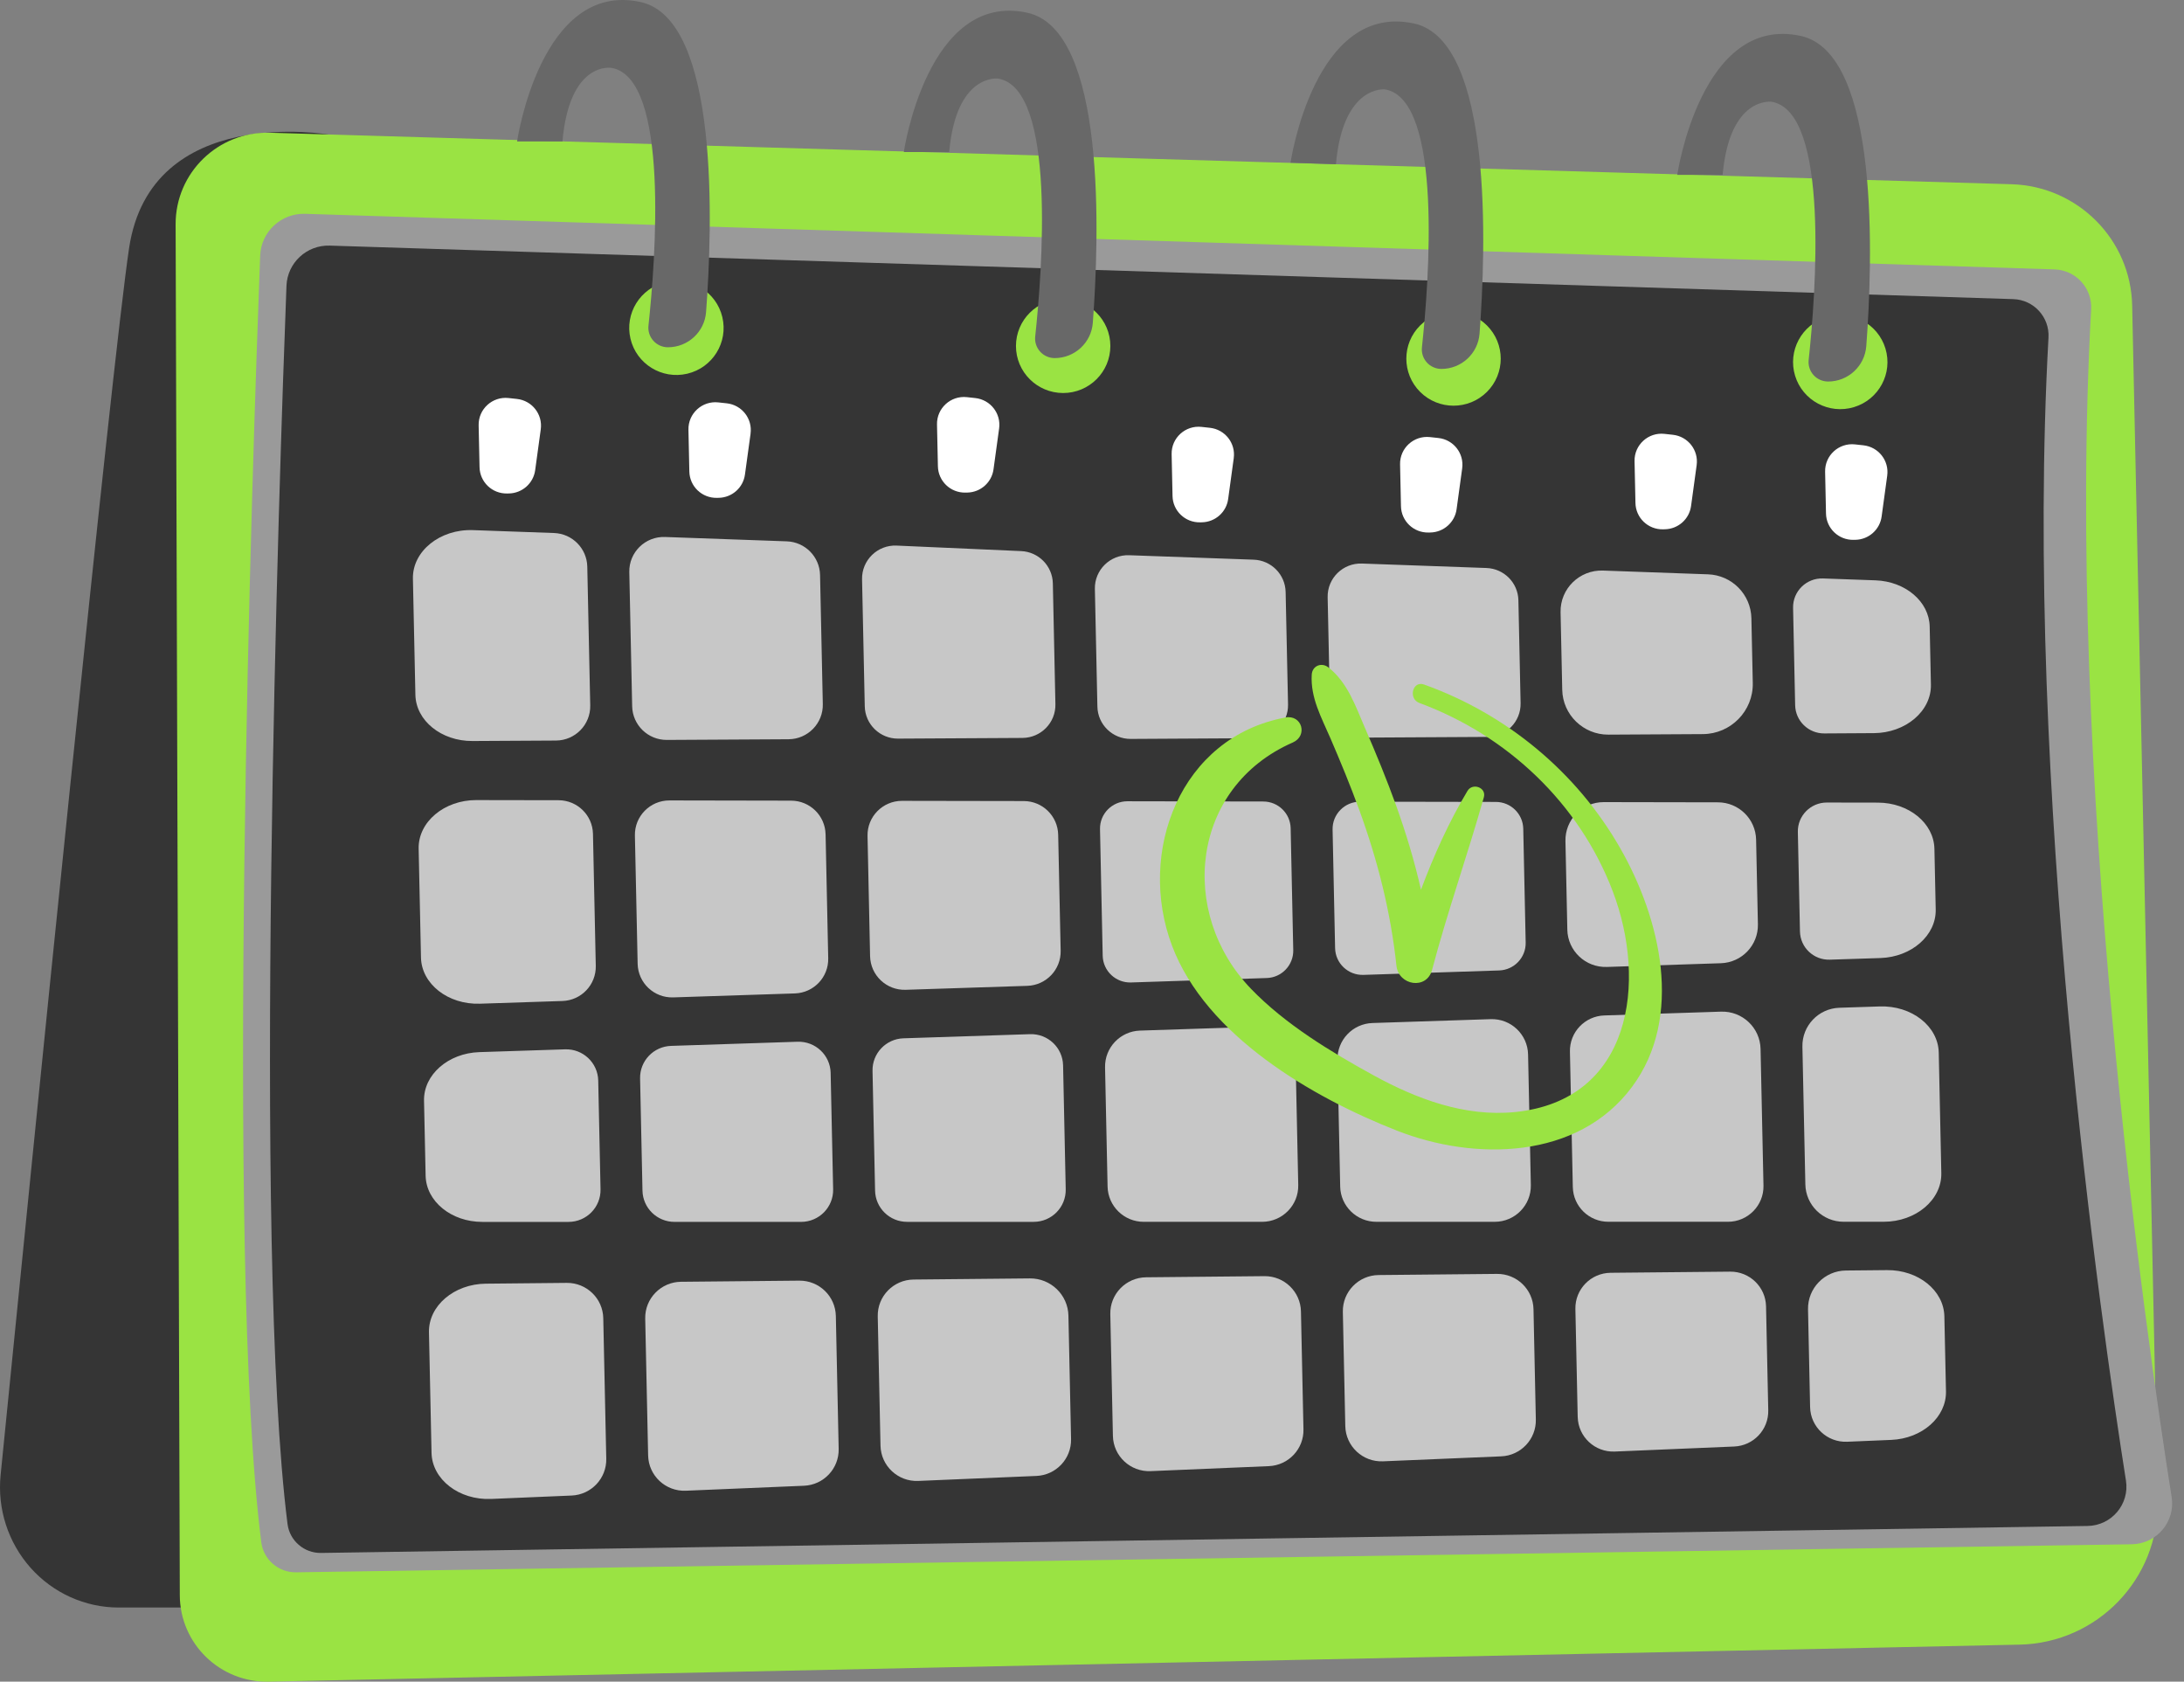 <svg width="126" height="97" viewBox="0 0 126 97" fill="none" xmlns="http://www.w3.org/2000/svg">
<rect x="0" y="0" width="126" height="97" fill="#808080" stroke="none"/>
<g clip-path="url(#clip0_1244_53585)">
<path d="M0.035 85.088C1.866 66.69 6.447 20.994 7.447 14.315C8.705 5.92 19.03 7.773 19.03 7.773L21.241 92.724H6.844C4.91 92.724 3.065 91.892 1.767 90.436C0.471 88.979 -0.16 87.042 0.035 85.089V85.088Z" fill="#353535"/>
<path d="M116.511 94.865C121.007 94.77 124.574 91.061 124.478 86.583L123.01 17.618C122.929 13.813 119.869 10.739 116.051 10.627L15.579 7.657C12.591 7.569 10.123 9.962 10.132 12.94L10.373 92.013C10.382 94.811 12.693 97.058 15.501 96.999L116.512 94.865H116.511Z" fill="#9AE343"/>
<path d="M122.986 89.075C124.424 89.054 125.511 87.77 125.287 86.354C123.804 76.963 119.15 44.661 120.643 17.842C120.711 16.619 119.76 15.579 118.531 15.54L17.606 12.333C16.222 12.289 15.063 13.365 15.01 14.744C14.581 26.02 12.982 72.452 15.074 88.958C15.201 89.962 16.068 90.709 17.084 90.693L122.986 89.076V89.075Z" fill="#9A9A9A"/>
<path d="M120.436 88.02C121.821 87.998 122.866 86.763 122.651 85.401C121.225 76.364 116.746 45.279 118.182 19.469C118.248 18.292 117.332 17.291 116.15 17.254L19.025 14.167C17.694 14.124 16.578 15.161 16.527 16.487C16.114 27.338 14.576 72.022 16.588 87.906C16.711 88.872 17.545 89.591 18.523 89.576L120.436 88.02Z" fill="#353535"/>
<path opacity="0.72" d="M60.741 33.65L60.889 40.619C60.912 41.683 60.056 42.558 58.988 42.565L51.813 42.605C50.768 42.611 49.912 41.781 49.89 40.74L49.734 33.414C49.711 32.313 50.627 31.421 51.731 31.47L58.913 31.788C59.92 31.832 60.719 32.647 60.741 33.65H60.741Z" fill="white"/>
<path opacity="0.72" d="M85.825 42.506L78.651 42.546C77.606 42.553 76.75 41.722 76.728 40.681L76.595 34.45C76.572 33.355 77.477 32.466 78.576 32.506L85.757 32.763C86.77 32.799 87.579 33.617 87.6 34.626L87.727 40.56C87.749 41.623 86.893 42.499 85.825 42.505V42.506Z" fill="white"/>
<path opacity="0.72" d="M79.539 73.546L86.364 73.48C87.507 73.469 88.447 74.376 88.471 75.515L88.606 81.882C88.631 83.013 87.742 83.956 86.608 84.004L79.788 84.291C78.619 84.341 77.638 83.423 77.613 82.258L77.472 75.669C77.448 74.512 78.377 73.557 79.539 73.546Z" fill="white"/>
<path opacity="0.72" d="M91.021 81.729L90.888 75.504C90.864 74.366 91.777 73.428 92.919 73.416L99.816 73.35C100.94 73.339 101.863 74.231 101.887 75.35L102.015 81.351C102.038 82.463 101.166 83.389 100.051 83.437L93.159 83.727C92.011 83.776 91.046 82.874 91.022 81.729H91.021Z" fill="white"/>
<path opacity="0.72" d="M90.423 53.624L90.314 48.513C90.288 47.279 91.286 46.266 92.525 46.267L99.111 46.279C100.31 46.282 101.288 47.237 101.314 48.432L101.418 53.316C101.443 54.52 100.491 55.52 99.283 55.56L92.702 55.775C91.473 55.815 90.448 54.848 90.422 53.624H90.423Z" fill="white"/>
<path opacity="0.72" d="M90.739 68.475L90.573 60.658C90.549 59.539 91.433 58.609 92.557 58.572L99.292 58.353C100.52 58.313 101.545 59.28 101.571 60.504L101.739 68.387C101.764 69.532 100.838 70.474 99.689 70.474H92.791C91.675 70.475 90.763 69.586 90.74 68.475H90.739Z" fill="white"/>
<path opacity="0.72" d="M72.408 42.581L65.233 42.622C64.189 42.628 63.332 41.797 63.311 40.757L63.166 33.97C63.142 32.876 64.048 31.986 65.147 32.026L72.328 32.283C73.341 32.319 74.15 33.137 74.171 34.147L74.31 40.636C74.332 41.7 73.476 42.576 72.408 42.582L72.408 42.581Z" fill="white"/>
<path opacity="0.72" d="M77.319 68.442L77.163 61.131C77.139 59.992 78.039 59.046 79.182 59.009L86.003 58.786C87.164 58.748 88.133 59.663 88.158 60.82L88.318 68.353C88.343 69.518 87.401 70.476 86.232 70.476H79.406C78.27 70.477 77.343 69.572 77.318 68.442H77.319Z" fill="white"/>
<path opacity="0.72" d="M65.046 46.218L72.882 46.232C73.742 46.233 74.443 46.918 74.461 47.775L74.611 54.805C74.629 55.669 73.947 56.386 73.081 56.414L65.251 56.67C64.371 56.699 63.636 56.005 63.617 55.127L63.462 47.828C63.443 46.943 64.159 46.216 65.047 46.218H65.046Z" fill="white"/>
<path opacity="0.72" d="M61.049 48.147L61.192 54.842C61.215 55.927 60.357 56.829 59.268 56.865L52.251 57.093C51.144 57.13 50.221 56.258 50.197 55.154L50.05 48.218C50.026 47.106 50.926 46.192 52.042 46.194L59.064 46.206C60.145 46.208 61.026 47.069 61.049 48.147V48.147Z" fill="white"/>
<path opacity="0.72" d="M86.49 55.977L78.66 56.233C77.779 56.262 77.044 55.568 77.025 54.69L76.88 47.852C76.861 46.967 77.577 46.24 78.465 46.242L86.3 46.256C87.16 46.258 87.862 46.943 87.88 47.8L88.02 54.368C88.038 55.232 87.355 55.949 86.489 55.977H86.49Z" fill="white"/>
<path opacity="0.72" d="M65.771 59.446L72.593 59.223C73.754 59.185 74.723 60.099 74.748 61.257L74.899 68.354C74.924 69.519 73.982 70.477 72.812 70.477H65.986C64.85 70.478 63.923 69.573 63.899 68.442L63.753 61.568C63.729 60.429 64.628 59.482 65.771 59.446Z" fill="white"/>
<path opacity="0.72" d="M52.125 59.891L59.424 59.652C60.452 59.618 61.31 60.428 61.332 61.454L61.484 68.598C61.506 69.63 60.673 70.478 59.637 70.478H52.333C51.327 70.48 50.506 69.679 50.485 68.677L50.338 61.77C50.317 60.761 51.113 59.923 52.125 59.891Z" fill="white"/>
<path opacity="0.72" d="M98.24 42.344L92.794 42.375C91.346 42.383 90.159 41.232 90.129 39.789L90.033 35.313C90.004 33.961 91.123 32.863 92.48 32.911L98.541 33.128C99.915 33.177 101.013 34.287 101.042 35.658L101.122 39.395C101.156 41.008 99.858 42.336 98.24 42.344L98.24 42.344Z" fill="white"/>
<path opacity="0.72" d="M104.309 75.531C104.283 74.307 105.265 73.297 106.494 73.285L108.866 73.262C110.669 73.245 112.143 74.432 112.175 75.927L112.268 80.254C112.299 81.736 110.899 82.979 109.113 83.055L106.566 83.162C105.418 83.21 104.453 82.309 104.429 81.164L104.309 75.532V75.531Z" fill="white"/>
<path opacity="0.72" d="M28.031 74.044L32.696 73.998C33.84 73.987 34.781 74.895 34.804 76.035L34.977 84.142C35.001 85.274 34.112 86.218 32.977 86.265L28.334 86.461C26.482 86.539 24.928 85.336 24.896 83.8L24.748 76.848C24.716 75.323 26.193 74.061 28.031 74.044H28.031Z" fill="white"/>
<path opacity="0.72" d="M108.678 70.473H106.362C105.161 70.473 104.18 69.516 104.155 68.32L103.985 60.374C103.96 59.169 104.911 58.168 106.12 58.129L108.451 58.053C110.289 57.993 111.819 59.191 111.851 60.716L111.999 67.668C112.032 69.205 110.531 70.472 108.678 70.473H108.678Z" fill="white"/>
<path opacity="0.72" d="M108.483 55.261L105.568 55.355C104.639 55.386 103.863 54.654 103.844 53.728L103.722 47.989C103.702 47.056 104.457 46.289 105.394 46.291L108.338 46.296C110.123 46.299 111.57 47.481 111.601 48.961L111.676 52.459C111.708 53.954 110.285 55.203 108.483 55.261L108.483 55.261Z" fill="white"/>
<path opacity="0.72" d="M27.286 30.578L31.964 30.745C33.018 30.783 33.859 31.634 33.882 32.684L34.052 40.691C34.076 41.798 33.185 42.709 32.075 42.716L27.257 42.743C25.461 42.753 23.996 41.568 23.965 40.078L23.822 33.38C23.788 31.796 25.379 30.51 27.286 30.578Z" fill="white"/>
<path opacity="0.72" d="M66.123 73.676L72.948 73.61C74.091 73.599 75.031 74.506 75.055 75.645L75.2 82.448C75.224 83.579 74.336 84.522 73.201 84.569L66.381 84.857C65.212 84.906 64.231 83.989 64.206 82.824L64.056 75.799C64.031 74.641 64.961 73.687 66.123 73.676Z" fill="white"/>
<path opacity="0.72" d="M27.482 46.15L32.224 46.158C33.305 46.16 34.187 47.022 34.21 48.099L34.372 55.716C34.395 56.802 33.537 57.704 32.448 57.739L27.687 57.895C25.849 57.955 24.32 56.757 24.287 55.232L24.153 48.954C24.12 47.414 25.626 46.146 27.482 46.149V46.15Z" fill="white"/>
<path opacity="0.72" d="M27.655 60.688L32.605 60.527C33.633 60.494 34.491 61.303 34.513 62.328L34.646 68.601C34.668 69.633 33.835 70.481 32.799 70.481H27.826C26.038 70.482 24.587 69.3 24.555 67.817L24.463 63.49C24.431 61.995 25.853 60.747 27.655 60.688Z" fill="white"/>
<path opacity="0.72" d="M47.922 61.891L48.066 68.6C48.087 69.632 47.254 70.48 46.218 70.48H38.914C37.909 70.481 37.087 69.68 37.066 68.678L36.928 62.207C36.907 61.199 37.704 60.36 38.716 60.328L46.015 60.089C47.043 60.056 47.901 60.865 47.923 61.891L47.922 61.891Z" fill="white"/>
<path opacity="0.72" d="M39.291 73.935L46.113 73.869C47.257 73.858 48.197 74.766 48.222 75.906L48.385 83.577C48.409 84.709 47.52 85.652 46.385 85.7L39.569 85.987C38.399 86.037 37.417 85.119 37.392 83.952L37.224 76.059C37.199 74.901 38.129 73.946 39.292 73.934L39.291 73.935Z" fill="white"/>
<path opacity="0.72" d="M108.099 42.288L105.245 42.305C104.333 42.31 103.585 41.585 103.566 40.677L103.447 35.064C103.426 34.108 104.216 33.332 105.176 33.366L108.2 33.474C109.93 33.536 111.297 34.7 111.328 36.137L111.399 39.485C111.432 41.015 109.944 42.279 108.1 42.289L108.099 42.288Z" fill="white"/>
<path opacity="0.72" d="M52.708 73.805L59.414 73.74C60.622 73.729 61.615 74.688 61.64 75.89L61.792 83.011C61.816 84.143 60.927 85.087 59.792 85.134L52.975 85.422C51.806 85.472 50.823 84.554 50.798 83.387L50.639 75.93C50.614 74.772 51.545 73.817 52.708 73.805Z" fill="white"/>
<path opacity="0.72" d="M47.311 33.165L47.47 40.616C47.494 41.723 46.603 42.634 45.492 42.641L38.471 42.68C37.385 42.686 36.494 41.822 36.471 40.74L36.306 32.997C36.282 31.858 37.224 30.933 38.366 30.974L45.393 31.225C46.447 31.263 47.288 32.114 47.311 33.164V33.165Z" fill="white"/>
<path opacity="0.72" d="M47.63 48.123L47.782 55.279C47.805 56.365 46.947 57.267 45.858 57.302L38.841 57.531C37.734 57.568 36.811 56.696 36.787 55.592L36.629 48.195C36.605 47.083 37.505 46.169 38.622 46.17L45.643 46.183C46.724 46.185 47.606 47.046 47.629 48.123L47.63 48.123Z" fill="white"/>
<path d="M108.878 27.437L108.555 29.797C108.451 30.552 107.812 31.12 107.046 31.137L106.935 31.139C106.075 31.157 105.364 30.478 105.346 29.622L105.295 27.207C105.275 26.27 106.086 25.531 107.02 25.633L107.507 25.686C108.377 25.782 108.996 26.573 108.878 27.437H108.878Z" fill="white"/>
<path d="M97.884 26.829L97.561 29.189C97.458 29.945 96.818 30.513 96.052 30.529L95.941 30.532C95.082 30.55 94.371 29.871 94.353 29.015L94.301 26.599C94.281 25.663 95.093 24.923 96.026 25.026L96.513 25.079C97.383 25.175 98.002 25.966 97.884 26.829Z" fill="white"/>
<path d="M84.357 27.015L84.034 29.375C83.93 30.13 83.29 30.698 82.525 30.715L82.413 30.717C81.554 30.735 80.843 30.057 80.825 29.2L80.773 26.785C80.753 25.849 81.565 25.109 82.499 25.212L82.986 25.265C83.856 25.36 84.475 26.151 84.357 27.015Z" fill="white"/>
<path d="M71.178 26.427L70.855 28.787C70.751 29.542 70.111 30.11 69.346 30.127L69.234 30.129C68.375 30.147 67.664 29.468 67.646 28.612L67.594 26.197C67.574 25.261 68.386 24.521 69.32 24.624L69.806 24.677C70.676 24.773 71.296 25.564 71.177 26.427L71.178 26.427Z" fill="white"/>
<path d="M57.642 24.712L57.318 27.072C57.214 27.827 56.575 28.395 55.81 28.412L55.698 28.414C54.839 28.432 54.128 27.753 54.11 26.897L54.058 24.482C54.038 23.546 54.85 22.806 55.784 22.908L56.27 22.961C57.14 23.057 57.76 23.848 57.642 24.712V24.712Z" fill="white"/>
<path d="M43.302 25.015L42.978 27.375C42.875 28.13 42.235 28.698 41.469 28.715L41.358 28.717C40.499 28.735 39.788 28.056 39.77 27.2L39.718 24.785C39.698 23.848 40.51 23.108 41.443 23.211L41.93 23.264C42.8 23.359 43.419 24.151 43.301 25.014L43.302 25.015Z" fill="white"/>
<path d="M31.198 24.763L30.875 27.123C30.771 27.878 30.131 28.446 29.366 28.463L29.254 28.465C28.395 28.483 27.684 27.804 27.666 26.948L27.614 24.533C27.594 23.596 28.406 22.857 29.34 22.959L29.827 23.012C30.697 23.108 31.316 23.899 31.198 24.763Z" fill="white"/>
<path d="M75.677 38.914C75.707 38.404 76.242 38.186 76.636 38.495C77.749 39.368 78.201 40.724 78.748 41.989C79.387 43.462 79.999 44.947 80.544 46.458C81.117 48.051 81.606 49.673 81.979 51.32C82.717 49.353 83.575 47.437 84.663 45.619C84.951 45.136 85.767 45.419 85.606 45.992C84.665 49.325 83.506 52.59 82.621 55.939C82.308 57.121 80.685 56.842 80.564 55.706C80.234 52.604 79.483 49.637 78.415 46.707C77.907 45.315 77.341 43.943 76.754 42.582C76.234 41.377 75.599 40.253 75.677 38.915V38.914Z" fill="#9AE343"/>
<path d="M74.149 41.386C75.117 41.206 75.469 42.44 74.582 42.829C68.709 45.403 67.942 52.656 72.184 57.047C74.146 59.078 76.749 60.655 79.214 62.01C81.715 63.385 84.505 64.435 87.407 64.144C94.132 63.471 95.047 56.652 93.035 51.39C91.102 46.33 86.96 42.422 81.889 40.549C81.234 40.308 81.488 39.245 82.159 39.485C86.917 41.185 90.966 44.537 93.475 48.926C95.782 52.961 97.166 58.654 94.146 62.706C91.02 66.898 85.087 66.973 80.617 65.226C75.7 63.303 69.578 59.737 67.621 54.561C65.57 49.139 68.101 42.515 74.149 41.388V41.386Z" fill="#9AE343"/>
<path d="M106.958 23.484C108.397 23.049 109.211 21.535 108.775 20.101C108.339 18.667 106.819 17.857 105.379 18.291C103.94 18.726 103.127 20.24 103.563 21.674C103.999 23.108 105.519 23.918 106.958 23.484Z" fill="#9AE343"/>
<path d="M85.783 22.607C86.847 21.547 86.847 19.83 85.783 18.771C84.72 17.711 82.996 17.711 81.932 18.771C80.869 19.83 80.869 21.547 81.932 22.607C82.996 23.666 84.72 23.666 85.783 22.607Z" fill="#9AE343"/>
<path d="M61.336 22.67C62.84 22.67 64.059 21.456 64.059 19.958C64.059 18.459 62.84 17.245 61.336 17.245C59.833 17.245 58.613 18.459 58.613 19.958C58.613 21.456 59.833 22.67 61.336 22.67Z" fill="#9AE343"/>
<path d="M39.65 21.556C41.113 21.212 42.02 19.751 41.674 18.293C41.329 16.835 39.862 15.932 38.398 16.276C36.935 16.62 36.029 18.081 36.374 19.539C36.719 20.997 38.186 21.901 39.65 21.556Z" fill="#9AE343"/>
<path d="M36.954 0.116C41.536 1.112 41.104 13.123 40.735 17.999C40.649 19.146 39.689 20.031 38.534 20.031C38.213 20.031 37.908 19.894 37.694 19.656C37.48 19.419 37.377 19.101 37.412 18.783C37.807 15.097 38.65 4.484 35.276 3.916C35.276 3.916 32.856 3.489 32.449 8.159H29.831C29.831 8.159 31.192 -1.136 36.954 0.116Z" fill="#686868"/>
<path d="M59.266 0.734C63.848 1.73 63.416 13.745 63.047 18.621C62.961 19.768 62.001 20.655 60.846 20.655C60.525 20.655 60.22 20.518 60.006 20.281C59.792 20.043 59.689 19.726 59.724 19.408C60.119 15.723 60.962 5.101 57.588 4.534C57.588 4.534 55.168 4.201 54.761 8.769H52.143C52.143 8.769 53.504 -0.518 59.266 0.734V0.734Z" fill="#686868"/>
<path d="M81.577 1.354C86.159 2.35 85.727 14.368 85.359 19.244C85.272 20.391 84.313 21.28 83.157 21.28C82.837 21.28 82.531 21.144 82.317 20.907C82.103 20.669 82 20.352 82.035 20.034C82.431 16.349 83.273 5.722 79.899 5.154C79.899 5.154 77.48 4.883 77.073 9.474L74.454 9.384C74.454 9.384 75.816 0.102 81.577 1.355V1.354Z" fill="#686868"/>
<path d="M103.889 2.072C108.471 3.068 108.039 15.092 107.67 19.968C107.583 21.115 106.624 22.007 105.469 22.007C105.148 22.007 104.843 21.873 104.628 21.636C104.414 21.398 104.312 21.081 104.346 20.764C104.742 17.079 105.585 6.439 102.211 5.871C102.211 5.871 99.79 5.52 99.383 10.088H96.765C96.765 10.088 98.127 0.82 103.888 2.072H103.889Z" fill="#686868"/>
</g>
<defs>
<clipPath id="clip0_1244_53585">
<rect width="125.317" height="97" fill="white"/>
</clipPath>
</defs>
</svg>
